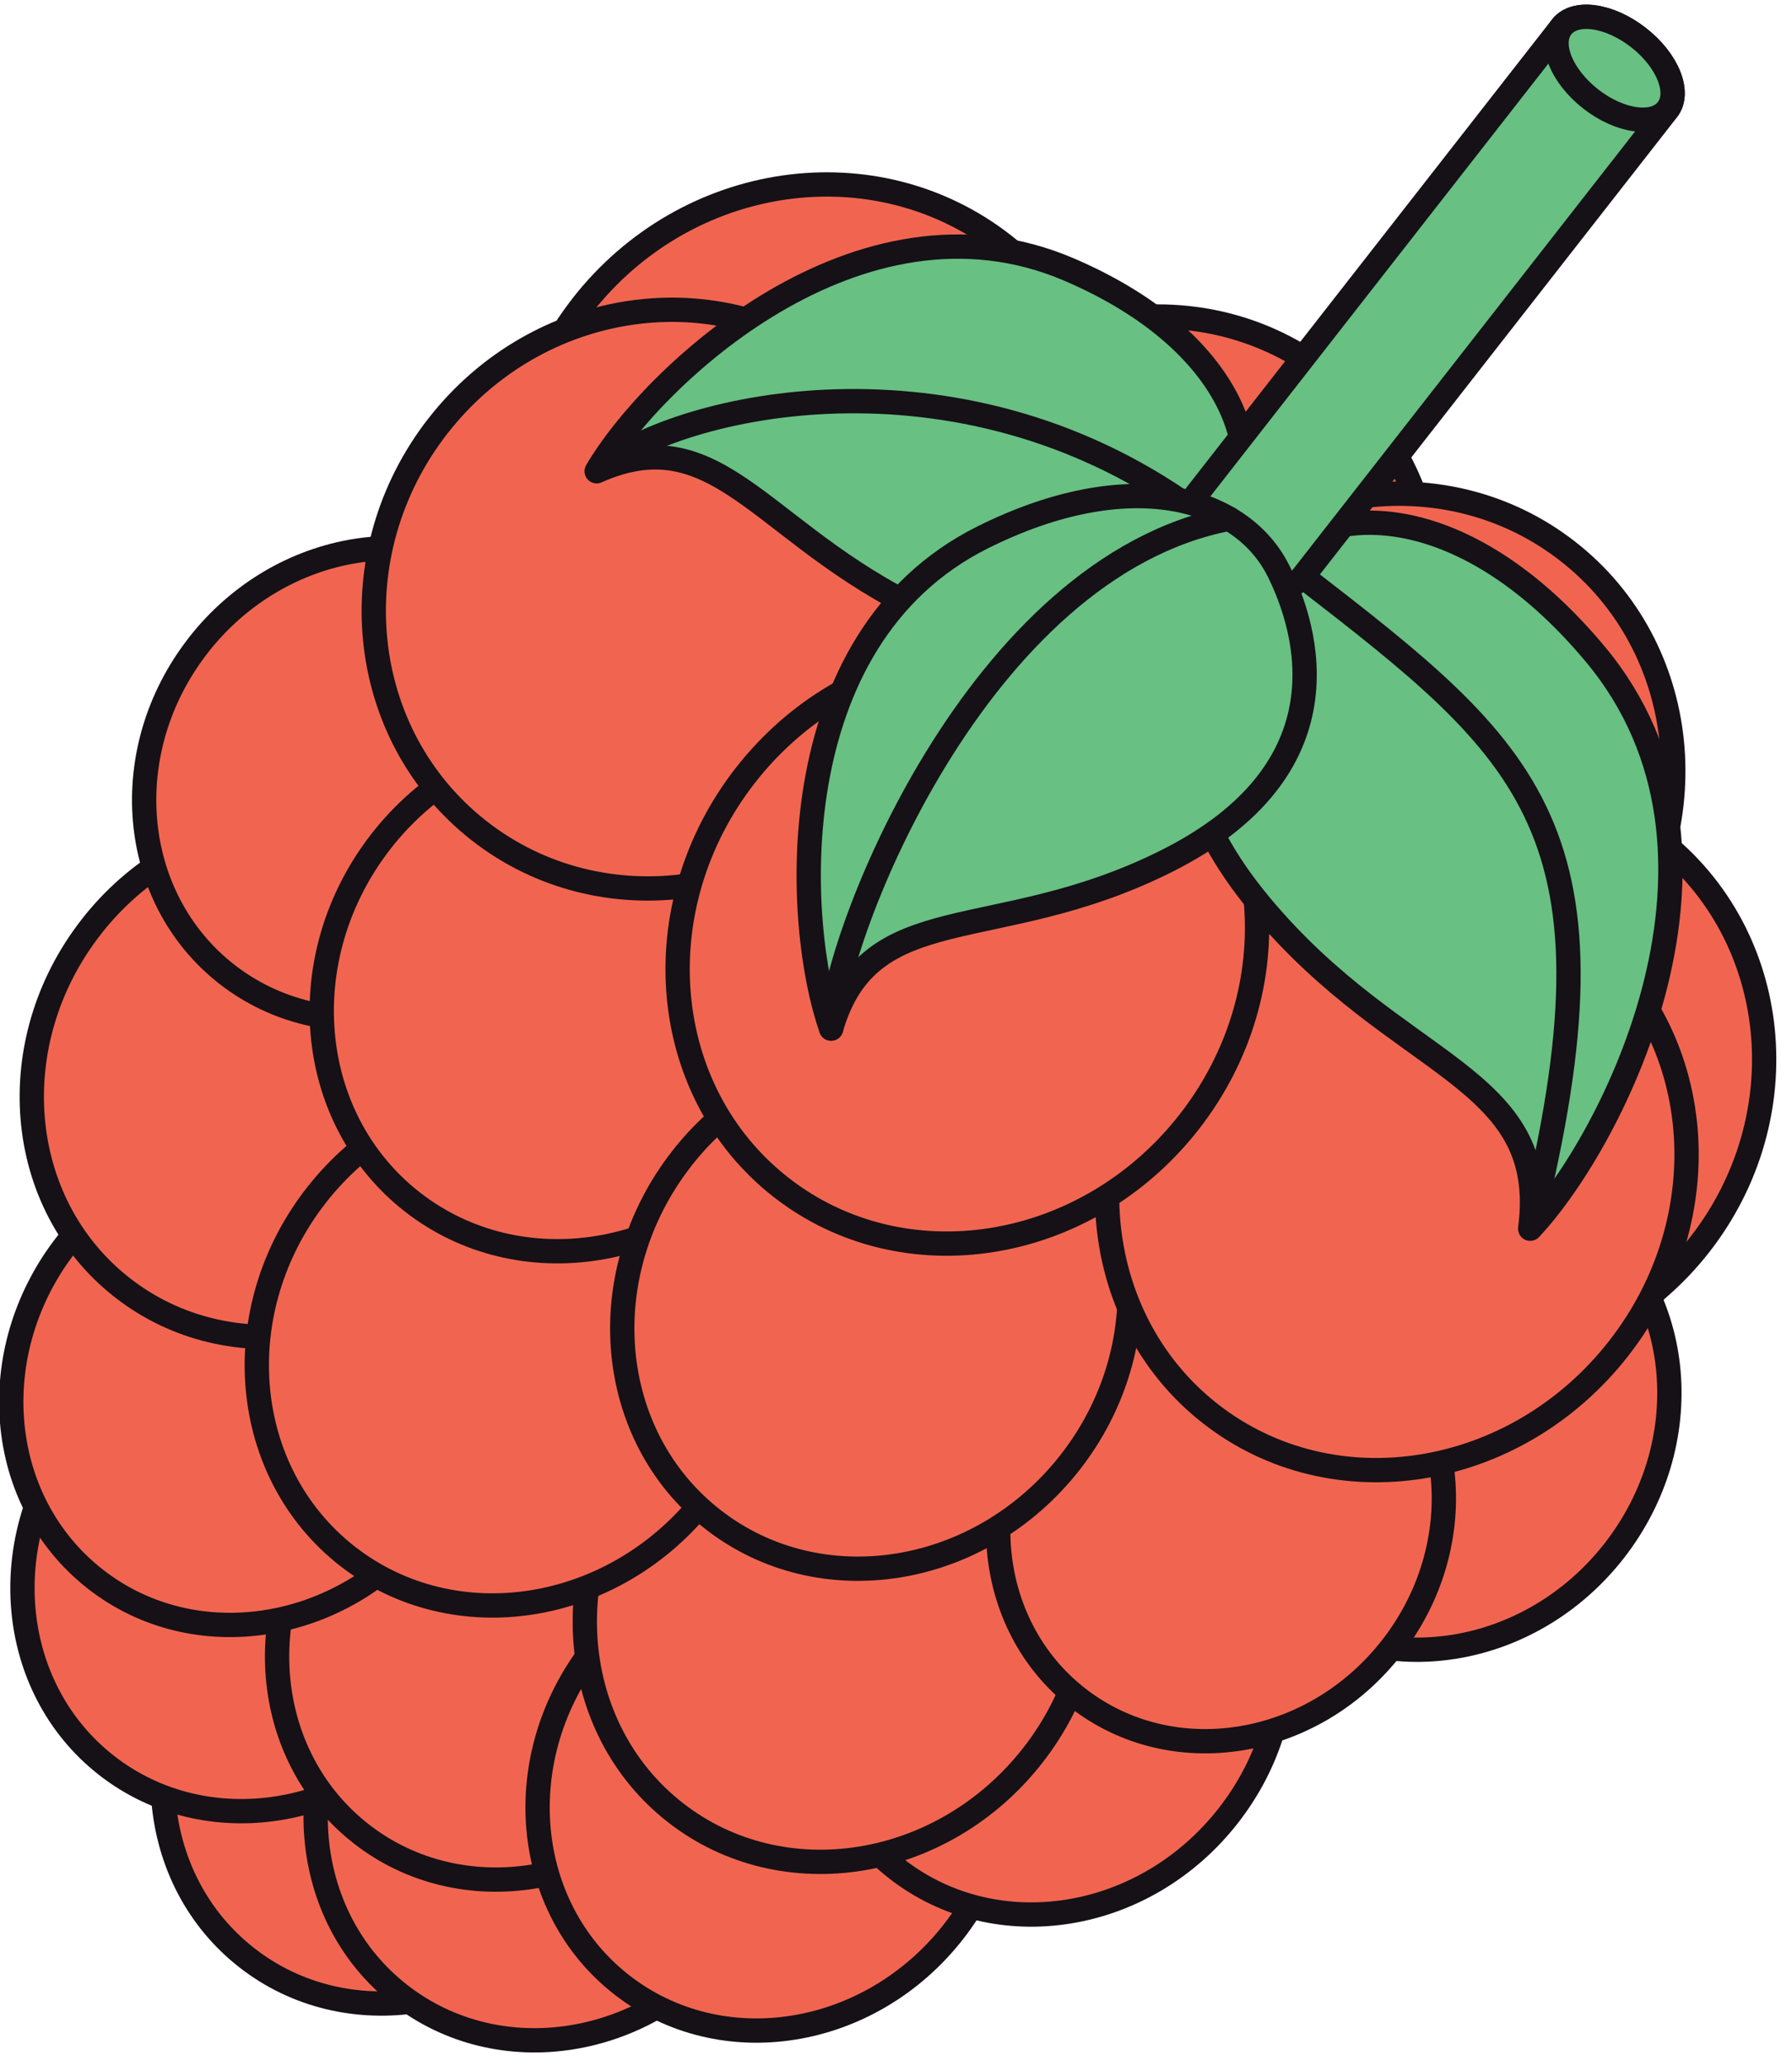 <svg width="59" height="68" xmlns="http://www.w3.org/2000/svg">
  <g fill="none" fill-rule="evenodd">
    <path d="M19.169 10.06c3.44-4.402 9.65-5.298 13.868-2.003 4.218 3.294 4.85 9.536 1.41 13.941-3.442 4.404-9.648 5.3-13.867 2.003-4.22-3.295-4.85-9.535-1.411-13.94" fill="#E42127"/>
    <path d="M19.169 10.06c3.44-4.402 9.65-5.298 13.868-2.003 4.218 3.294 4.85 9.536 1.41 13.941-3.442 4.404-9.648 5.3-13.867 2.003-4.22-3.295-4.85-9.535-1.411-13.94" fill="#F16550"/>
    <path d="M19.169 10.06c3.44-4.402 9.65-5.298 13.868-2.003 4.218 3.294 4.85 9.536 1.41 13.941-3.442 4.404-9.648 5.3-13.867 2.003-4.22-3.295-4.85-9.535-1.411-13.94z" stroke="#151117" stroke-width=".8" stroke-linecap="round" stroke-linejoin="round"/>
    <path d="M30.422 14.233c3.29-4.209 9.227-5.069 13.259-1.916 4.034 3.152 4.639 9.119 1.347 13.328-3.288 4.212-9.223 5.07-13.26 1.917-4.033-3.153-4.634-9.118-1.346-13.329" fill="#E42127"/>
    <path d="M30.422 14.233c3.29-4.209 9.227-5.069 13.259-1.916 4.034 3.152 4.639 9.119 1.347 13.328-3.288 4.212-9.223 5.07-13.26 1.917-4.033-3.153-4.634-9.118-1.346-13.329" fill="#F16550"/>
    <path d="M30.422 14.233c3.29-4.209 9.227-5.069 13.259-1.916 4.034 3.152 4.639 9.119 1.347 13.328-3.288 4.212-9.223 5.07-13.26 1.917-4.033-3.153-4.634-9.118-1.346-13.329z" stroke="#151117" stroke-width=".8" stroke-linecap="round" stroke-linejoin="round"/>
    <path d="M41.355 29.55c3.286-4.21 9.227-5.069 13.259-1.916 4.036 3.149 4.638 9.116 1.347 13.328-3.289 4.21-9.224 5.068-13.259 1.916-4.032-3.153-4.634-9.12-1.347-13.328" fill="#E42127"/>
    <path d="M41.355 29.55c3.286-4.21 9.227-5.069 13.259-1.916 4.036 3.149 4.638 9.116 1.347 13.328-3.289 4.21-9.224 5.068-13.259 1.916-4.032-3.153-4.634-9.12-1.347-13.328" fill="#F16550"/>
    <path d="M41.355 29.55c3.286-4.21 9.227-5.069 13.259-1.916 4.036 3.149 4.638 9.116 1.347 13.328-3.289 4.21-9.224 5.068-13.259 1.916-4.032-3.153-4.634-9.12-1.347-13.328z" stroke="#151117" stroke-width=".8" stroke-linecap="round" stroke-linejoin="round"/>
    <path d="M38.364 20.064c3.286-4.21 9.227-5.068 13.26-1.915 4.033 3.15 4.637 9.116 1.346 13.328-3.289 4.209-9.224 5.068-13.258 1.916-4.033-3.153-4.637-9.12-1.348-13.329" fill="#E42127"/>
    <path d="M38.364 20.064c3.286-4.21 9.227-5.068 13.26-1.915 4.033 3.15 4.637 9.116 1.346 13.328-3.289 4.209-9.224 5.068-13.258 1.916-4.033-3.153-4.637-9.12-1.348-13.329" fill="#F16550"/>
    <path d="M38.364 20.064c3.286-4.21 9.227-5.068 13.26-1.915 4.033 3.15 4.637 9.116 1.346 13.328-3.289 4.209-9.224 5.068-13.258 1.916-4.033-3.153-4.637-9.12-1.348-13.329z" stroke="#151117" stroke-width=".8" stroke-linecap="round" stroke-linejoin="round"/>
    <path d="M7.174 53.4c2.757-3.528 7.648-4.307 10.93-1.748 3.278 2.564 3.701 7.5.944 11.026-2.754 3.53-7.647 4.313-10.924 1.749-3.28-2.56-3.707-7.498-.95-11.026" fill="#E42127"/>
    <path d="M7.174 53.4c2.757-3.528 7.648-4.307 10.93-1.748 3.278 2.564 3.701 7.5.944 11.026-2.754 3.53-7.647 4.313-10.924 1.749-3.28-2.56-3.707-7.498-.95-11.026" fill="#F16550"/>
    <path d="M7.174 53.4c2.757-3.528 7.648-4.307 10.93-1.748 3.278 2.564 3.701 7.5.944 11.026-2.754 3.53-7.647 4.313-10.924 1.749-3.28-2.56-3.707-7.498-.95-11.026z" stroke="#151117" stroke-width=".8" stroke-linecap="round" stroke-linejoin="round"/>
    <path d="M12.21 54.612c2.758-3.528 7.65-4.308 10.932-1.749 3.279 2.564 3.7 7.5.942 11.026-2.754 3.53-7.644 4.312-10.923 1.749-3.28-2.56-3.707-7.498-.95-11.026" fill="#E42127"/>
    <path d="M12.21 54.612c2.758-3.528 7.65-4.308 10.932-1.749 3.279 2.564 3.7 7.5.942 11.026-2.754 3.53-7.644 4.312-10.923 1.749-3.28-2.56-3.707-7.498-.95-11.026" fill="#F16550"/>
    <path d="M12.21 54.612c2.758-3.528 7.65-4.308 10.932-1.749 3.279 2.564 3.7 7.5.942 11.026-2.754 3.53-7.644 4.312-10.923 1.749-3.28-2.56-3.707-7.498-.95-11.026z" stroke="#151117" stroke-width=".8" stroke-linecap="round" stroke-linejoin="round"/>
    <path d="M2.558 47.069c2.755-3.526 7.648-4.308 10.93-1.746 3.278 2.561 3.701 7.497.945 11.028-2.755 3.527-7.648 4.308-10.927 1.747-3.28-2.563-3.705-7.501-.948-11.03" fill="#E42127"/>
    <path d="M2.558 47.069c2.755-3.526 7.648-4.308 10.93-1.746 3.278 2.561 3.701 7.497.945 11.028-2.755 3.527-7.648 4.308-10.927 1.747-3.28-2.563-3.705-7.501-.948-11.03" fill="#F16550"/>
    <path d="M2.558 47.069c2.755-3.526 7.648-4.308 10.93-1.746 3.278 2.561 3.701 7.497.945 11.028-2.755 3.527-7.648 4.308-10.927 1.747-3.28-2.563-3.705-7.501-.948-11.03z" stroke="#151117" stroke-width=".8" stroke-linecap="round" stroke-linejoin="round"/>
    <path d="M10.942 49.322c2.755-3.528 7.648-4.31 10.93-1.748 3.278 2.563 3.702 7.5.944 11.025-2.754 3.53-7.647 4.313-10.926 1.75-3.28-2.563-3.705-7.499-.948-11.027" fill="#E42127"/>
    <path d="M10.942 49.322c2.755-3.528 7.648-4.31 10.93-1.748 3.278 2.563 3.702 7.5.944 11.025-2.754 3.53-7.647 4.313-10.926 1.75-3.28-2.563-3.705-7.499-.948-11.027" fill="#F16550"/>
    <path d="M10.942 49.322c2.755-3.528 7.648-4.31 10.93-1.748 3.278 2.563 3.702 7.5.944 11.025-2.754 3.53-7.647 4.313-10.926 1.75-3.28-2.563-3.705-7.499-.948-11.027z" stroke="#151117" stroke-width=".8" stroke-linecap="round" stroke-linejoin="round"/>
    <path d="M19.517 54.291c2.758-3.526 7.649-4.308 10.931-1.748 3.279 2.563 3.7 7.5.946 11.027-2.757 3.529-7.648 4.31-10.927 1.747-3.28-2.56-3.705-7.498-.95-11.026" fill="#E42127"/>
    <path d="M19.517 54.291c2.758-3.526 7.649-4.308 10.931-1.748 3.279 2.563 3.7 7.5.946 11.027-2.757 3.529-7.648 4.31-10.927 1.747-3.28-2.56-3.705-7.498-.95-11.026" fill="#F16550"/>
    <path d="M19.517 54.291c2.758-3.526 7.649-4.308 10.931-1.748 3.279 2.563 3.7 7.5.946 11.027-2.757 3.529-7.648 4.31-10.927 1.747-3.28-2.56-3.705-7.498-.95-11.026z" stroke="#151117" stroke-width=".8" stroke-linecap="round" stroke-linejoin="round"/>
    <path d="M28.567 50.473c2.754-3.528 7.648-4.308 10.929-1.748 3.278 2.563 3.702 7.5.945 11.027-2.755 3.528-7.648 4.31-10.926 1.747-3.28-2.56-3.705-7.498-.948-11.026" fill="#E42127"/>
    <path d="M28.567 50.473c2.754-3.528 7.648-4.308 10.929-1.748 3.278 2.563 3.702 7.5.945 11.027-2.755 3.528-7.648 4.31-10.926 1.747-3.28-2.56-3.705-7.498-.948-11.026" fill="#F16550"/>
    <path d="M28.567 50.473c2.754-3.528 7.648-4.308 10.929-1.748 3.278 2.563 3.702 7.5.945 11.027-2.755 3.528-7.648 4.31-10.926 1.747-3.28-2.56-3.705-7.498-.948-11.026z" stroke="#151117" stroke-width=".8" stroke-linecap="round" stroke-linejoin="round"/>
    <path d="M41.268 41.758c2.757-3.529 7.648-4.31 10.93-1.749 3.28 2.563 3.701 7.5.947 11.028-2.757 3.528-7.648 4.31-10.927 1.747-3.281-2.563-3.707-7.498-.95-11.026" fill="#E42127"/>
    <path d="M41.268 41.758c2.757-3.529 7.648-4.31 10.93-1.749 3.28 2.563 3.701 7.5.947 11.028-2.757 3.528-7.648 4.31-10.927 1.747-3.281-2.563-3.707-7.498-.95-11.026" fill="#F16550"/>
    <path d="M41.268 41.758c2.757-3.529 7.648-4.31 10.93-1.749 3.28 2.563 3.701 7.5.947 11.028-2.757 3.528-7.648 4.31-10.927 1.747-3.281-2.563-3.707-7.498-.95-11.026z" stroke="#151117" stroke-width=".8" stroke-linecap="round" stroke-linejoin="round"/>
    <path d="M2.19 40.943c2.756-3.528 7.647-4.31 10.93-1.748 3.28 2.563 3.7 7.5.943 11.026-2.755 3.527-7.647 4.312-10.923 1.748-3.282-2.562-3.707-7.498-.95-11.026" fill="#E42127"/>
    <path d="M2.19 40.943c2.756-3.528 7.647-4.31 10.93-1.748 3.28 2.563 3.7 7.5.943 11.026-2.755 3.527-7.647 4.312-10.923 1.748-3.282-2.562-3.707-7.498-.95-11.026" fill="#F16550"/>
    <path d="M2.19 40.943c2.756-3.528 7.647-4.31 10.93-1.748 3.28 2.563 3.7 7.5.943 11.026-2.755 3.527-7.647 4.312-10.923 1.748-3.282-2.562-3.707-7.498-.95-11.026z" stroke="#151117" stroke-width=".8" stroke-linecap="round" stroke-linejoin="round"/>
    <path d="M21.212 47.775c2.97-3.8 8.24-4.64 11.77-1.882 3.53 2.76 3.99 8.074 1.023 11.874-2.969 3.798-8.24 4.642-11.77 1.884-3.533-2.76-3.991-8.076-1.023-11.876" fill="#E42127"/>
    <path d="M21.212 47.775c2.97-3.8 8.24-4.64 11.77-1.882 3.53 2.76 3.99 8.074 1.023 11.874-2.969 3.798-8.24 4.642-11.77 1.884-3.533-2.76-3.991-8.076-1.023-11.876" fill="#F16550"/>
    <path d="M21.212 47.775c2.97-3.8 8.24-4.64 11.77-1.882 3.53 2.76 3.99 8.074 1.023 11.874-2.969 3.798-8.24 4.642-11.77 1.884-3.533-2.76-3.991-8.076-1.023-11.876z" stroke="#151117" stroke-width=".8" stroke-linecap="round" stroke-linejoin="round"/>
    <path d="M3.004 30.502c2.968-3.8 8.237-4.642 11.769-1.88 3.531 2.758 3.99 8.072 1.022 11.873-2.969 3.798-8.24 4.642-11.77 1.88C.496 39.618.036 34.3 3.005 30.503" fill="#E42127"/>
    <path d="M3.004 30.502c2.968-3.8 8.237-4.642 11.769-1.88 3.531 2.758 3.99 8.072 1.022 11.873-2.969 3.798-8.24 4.642-11.77 1.88C.496 39.618.036 34.3 3.005 30.503" fill="#F16550"/>
    <path d="M3.004 30.502c2.968-3.8 8.237-4.642 11.769-1.88 3.531 2.758 3.99 8.072 1.022 11.873-2.969 3.798-8.24 4.642-11.77 1.88C.496 39.618.036 34.3 3.005 30.503z" stroke="#151117" stroke-width=".8" stroke-linecap="round" stroke-linejoin="round"/>
    <path d="M10.413 39.338c2.968-3.799 8.24-4.64 11.77-1.882 3.53 2.76 3.99 8.073 1.023 11.874-2.969 3.798-8.242 4.643-11.771 1.881-3.532-2.758-3.99-8.075-1.022-11.873" fill="#E42127"/>
    <path d="M10.413 39.338c2.968-3.799 8.24-4.64 11.77-1.882 3.53 2.76 3.99 8.073 1.023 11.874-2.969 3.798-8.242 4.643-11.771 1.881-3.532-2.758-3.99-8.075-1.022-11.873" fill="#F16550"/>
    <path d="M10.413 39.338c2.968-3.799 8.24-4.64 11.77-1.882 3.53 2.76 3.99 8.073 1.023 11.874-2.969 3.798-8.242 4.643-11.771 1.881-3.532-2.758-3.99-8.075-1.022-11.873z" stroke="#151117" stroke-width=".8" stroke-linecap="round" stroke-linejoin="round"/>
    <path d="M6.53 21.233C9.239 17.77 14.043 17 17.262 19.515c3.217 2.517 3.634 7.365.93 10.827-2.705 3.462-7.507 4.23-10.728 1.717-3.22-2.519-3.64-7.363-.932-10.826" fill="#E42127"/>
    <path d="M6.53 21.233C9.239 17.77 14.043 17 17.262 19.515c3.217 2.517 3.634 7.365.93 10.827-2.705 3.462-7.507 4.23-10.728 1.717-3.22-2.519-3.64-7.363-.932-10.826" fill="#F16550"/>
    <path d="M6.53 21.233C9.239 17.77 14.043 17 17.262 19.515c3.217 2.517 3.634 7.365.93 10.827-2.705 3.462-7.507 4.23-10.728 1.717-3.22-2.519-3.64-7.363-.932-10.826z" stroke="#151117" stroke-width=".8" stroke-linecap="round" stroke-linejoin="round"/>
    <path d="M34.584 45.447c2.606-3.337 7.233-4.077 10.336-1.653 3.103 2.421 3.505 7.092.897 10.43-2.606 3.337-7.233 4.077-10.337 1.653-3.101-2.424-3.502-7.093-.896-10.43" fill="#E42127"/>
    <path d="M34.584 45.447c2.606-3.337 7.233-4.077 10.336-1.653 3.103 2.421 3.505 7.092.897 10.43-2.606 3.337-7.233 4.077-10.337 1.653-3.101-2.424-3.502-7.093-.896-10.43" fill="#F16550"/>
    <path d="M34.584 45.447c2.606-3.337 7.233-4.077 10.336-1.653 3.103 2.421 3.505 7.092.897 10.43-2.606 3.337-7.233 4.077-10.337 1.653-3.101-2.424-3.502-7.093-.896-10.43z" stroke="#151117" stroke-width=".8" stroke-linecap="round" stroke-linejoin="round"/>
    <path d="M12.55 27.68c2.971-3.798 8.24-4.64 11.771-1.88 3.532 2.758 3.99 8.072 1.022 11.873-2.968 3.798-8.237 4.641-11.77 1.881-3.532-2.758-3.99-8.073-1.023-11.873" fill="#E42127"/>
    <path d="M12.55 27.68c2.971-3.798 8.24-4.64 11.771-1.88 3.532 2.758 3.99 8.072 1.022 11.873-2.968 3.798-8.237 4.641-11.77 1.881-3.532-2.758-3.99-8.073-1.023-11.873" fill="#F16550"/>
    <path d="M12.55 27.68c2.971-3.798 8.24-4.64 11.771-1.88 3.532 2.758 3.99 8.072 1.022 11.873-2.968 3.798-8.237 4.641-11.77 1.881-3.532-2.758-3.99-8.073-1.023-11.873z" stroke="#151117" stroke-width=".8" stroke-linecap="round" stroke-linejoin="round"/>
    <path d="M22.445 38.128c2.969-3.798 8.238-4.64 11.771-1.881 3.531 2.758 3.988 8.074 1.02 11.874-2.969 3.798-8.237 4.642-11.77 1.88-3.53-2.758-3.989-8.072-1.02-11.873" fill="#E42127"/>
    <path d="M22.445 38.128c2.969-3.798 8.238-4.64 11.771-1.881 3.531 2.758 3.988 8.074 1.02 11.874-2.969 3.798-8.237 4.642-11.77 1.88-3.53-2.758-3.989-8.072-1.02-11.873" fill="#F16550"/>
    <path d="M22.445 38.128c2.969-3.798 8.238-4.64 11.771-1.881 3.531 2.758 3.988 8.074 1.02 11.874-2.969 3.798-8.237 4.642-11.77 1.88-3.53-2.758-3.989-8.072-1.02-11.873z" stroke="#151117" stroke-width=".8" stroke-linecap="round" stroke-linejoin="round"/>
    <path d="M38.687 32.966c3.39-4.337 9.406-5.301 13.44-2.15 4.033 3.153 4.553 9.226 1.164 13.563-3.39 4.337-9.404 5.3-13.437 2.148-4.036-3.151-4.557-9.224-1.167-13.561" fill="#E42127"/>
    <path d="M38.687 32.966c3.39-4.337 9.406-5.301 13.44-2.15 4.033 3.153 4.553 9.226 1.164 13.563-3.39 4.337-9.404 5.3-13.437 2.148-4.036-3.151-4.557-9.224-1.167-13.561" fill="#F16550"/>
    <path d="M38.687 32.966c3.39-4.337 9.406-5.301 13.44-2.15 4.033 3.153 4.553 9.226 1.164 13.563-3.39 4.337-9.404 5.3-13.437 2.148-4.036-3.151-4.557-9.224-1.167-13.561z" stroke="#151117" stroke-width=".8" stroke-linecap="round" stroke-linejoin="round"/>
    <path d="M14.425 14.011c3.288-4.21 9.226-5.068 13.258-1.916 4.036 3.15 4.638 9.117 1.348 13.329-3.287 4.208-9.225 5.068-13.257 1.915-4.034-3.152-4.636-9.12-1.35-13.328" fill="#E42127"/>
    <path d="M14.425 14.011c3.288-4.21 9.226-5.068 13.258-1.916 4.036 3.15 4.638 9.117 1.348 13.329-3.287 4.208-9.225 5.068-13.257 1.915-4.034-3.152-4.636-9.12-1.35-13.328" fill="#F16550"/>
    <path d="M14.425 14.011c3.288-4.21 9.226-5.068 13.258-1.916 4.036 3.15 4.638 9.117 1.348 13.329-3.287 4.208-9.225 5.068-13.257 1.915-4.034-3.152-4.636-9.12-1.35-13.328z" stroke="#151117" stroke-width=".8" stroke-linecap="round" stroke-linejoin="round"/>
    <path d="M24.546 25.51c3.39-4.337 9.406-5.3 13.44-2.149 4.034 3.15 4.553 9.225 1.166 13.562-3.39 4.337-9.408 5.302-13.44 2.15-4.032-3.151-4.556-9.225-1.166-13.563" fill="#E42127"/>
    <path d="M24.546 25.51c3.39-4.337 9.406-5.3 13.44-2.149 4.034 3.15 4.553 9.225 1.166 13.562-3.39 4.337-9.408 5.302-13.44 2.15-4.032-3.151-4.556-9.225-1.166-13.563" fill="#F16550"/>
    <path d="M24.546 25.51c3.39-4.337 9.406-5.3 13.44-2.149 4.034 3.15 4.553 9.225 1.166 13.562-3.39 4.337-9.408 5.302-13.44 2.15-4.032-3.151-4.556-9.225-1.166-13.563z" stroke="#151117" stroke-width=".8" stroke-linecap="round" stroke-linejoin="round"/>
    <path d="M40.658 17.013c1.084-2.523-.511-6.019-5.454-8.14-6.942-2.977-13.777 3.57-15.56 6.636 4.16-1.857 5.54 2.38 11.315 4.857 6.25 2.682 8.852-1.375 9.699-3.353" fill="#E42127"/>
    <path d="M40.658 17.013c1.084-2.523-.511-6.019-5.454-8.14-6.942-2.977-13.777 3.57-15.56 6.636 4.16-1.857 5.54 2.38 11.315 4.857 6.25 2.682 8.852-1.375 9.699-3.353" fill="#68C083"/>
    <path d="M40.658 17.013c1.084-2.523-.511-6.019-5.454-8.14-6.942-2.977-13.777 3.57-15.56 6.636 4.16-1.857 5.54 2.38 11.315 4.857 6.25 2.682 8.852-1.375 9.699-3.353z" stroke="#151117" stroke-width=".8" stroke-linecap="round" stroke-linejoin="round"/>
    <path d="M42.001 18.272c2.373-1.978 6.652-1.388 10.524 3.259 5.447 6.525.588 15.996-2.145 18.906.665-5.084-4.346-5.207-8.875-10.635-4.899-5.874-1.365-9.978.496-11.53" fill="#E42127"/>
    <path d="M42.001 18.272c2.373-1.978 6.652-1.388 10.524 3.259 5.447 6.525.588 15.996-2.145 18.906.665-5.084-4.346-5.207-8.875-10.635-4.899-5.874-1.365-9.978.496-11.53" fill="#68C083"/>
    <path d="M42.001 18.272c2.373-1.978 6.652-1.388 10.524 3.259 5.447 6.525.588 15.996-2.145 18.906.665-5.084-4.346-5.207-8.875-10.635-4.899-5.874-1.365-9.978.496-11.53z" stroke="#151117" stroke-width=".8" stroke-linecap="round" stroke-linejoin="round"/>
    <path d="M40.361 18.624c-.96-.753-1.386-1.814-.952-2.372L51.414.886c.434-.558 1.57-.402 2.53.35.966.752 1.392 1.813.956 2.375L42.893 18.977c-.438.556-1.568.4-2.532-.353" fill="#E42127"/>
    <path d="M40.361 18.624c-.96-.753-1.386-1.814-.952-2.372L51.414.886c.434-.558 1.57-.402 2.53.35.966.752 1.392 1.813.956 2.375L42.893 18.977c-.438.556-1.568.4-2.532-.353" fill="#68C083"/>
    <path d="M40.361 18.624c-.96-.753-1.386-1.814-.952-2.372L51.414.886c.434-.558 1.57-.402 2.53.35.966.752 1.392 1.813.956 2.375L42.893 18.977c-.438.556-1.568.4-2.532-.353z" stroke="#151117" stroke-width=".8"/>
    <path d="M42.09 18.783c-1.227-2.457-4.922-3.499-9.736-1.098-6.76 3.374-6.18 12.823-4.99 16.165 1.271-4.377 5.394-2.69 11.017-5.498 6.087-3.035 4.67-7.64 3.71-9.569" fill="#E42127"/>
    <path d="M42.09 18.783c-1.227-2.457-4.922-3.499-9.736-1.098-6.76 3.374-6.18 12.823-4.99 16.165 1.271-4.377 5.394-2.69 11.017-5.498 6.087-3.035 4.67-7.64 3.71-9.569" fill="#68C083"/>
    <path d="M42.09 18.783c-1.227-2.457-4.922-3.499-9.736-1.098-6.76 3.374-6.18 12.823-4.99 16.165 1.271-4.377 5.394-2.69 11.017-5.498 6.087-3.035 4.67-7.64 3.71-9.569z" stroke="#151117" stroke-width=".8" stroke-linecap="round" stroke-linejoin="round"/>
    <path d="M54.898 3.605c-.434.559-1.567.402-2.527-.349-.961-.752-1.389-1.81-.954-2.369.437-.557 1.57-.4 2.53.35.963.75 1.386 1.81.951 2.368" fill="#E42127"/>
    <path d="M54.898 3.605c-.434.559-1.567.402-2.527-.349-.961-.752-1.389-1.81-.954-2.369.437-.557 1.57-.4 2.53.35.963.75 1.386 1.81.951 2.368" fill="#68C083"/>
    <path d="M54.898 3.605c-.434.559-1.567.402-2.527-.349-.961-.752-1.389-1.81-.954-2.369.437-.557 1.57-.4 2.53.35.963.75 1.386 1.81.951 2.368zM42.895 18.974c7.47 5.78 10.753 8.35 7.484 21.463M19.643 15.51c2.458-2.12 11.433-4.303 19.18.955" stroke="#151117" stroke-width=".8"/>
    <path d="M27.364 33.851c.08-2.96 4.796-15.184 13.103-16.78" stroke="#151117" stroke-width=".8" stroke-linecap="round" stroke-linejoin="round"/>
  </g>
</svg>